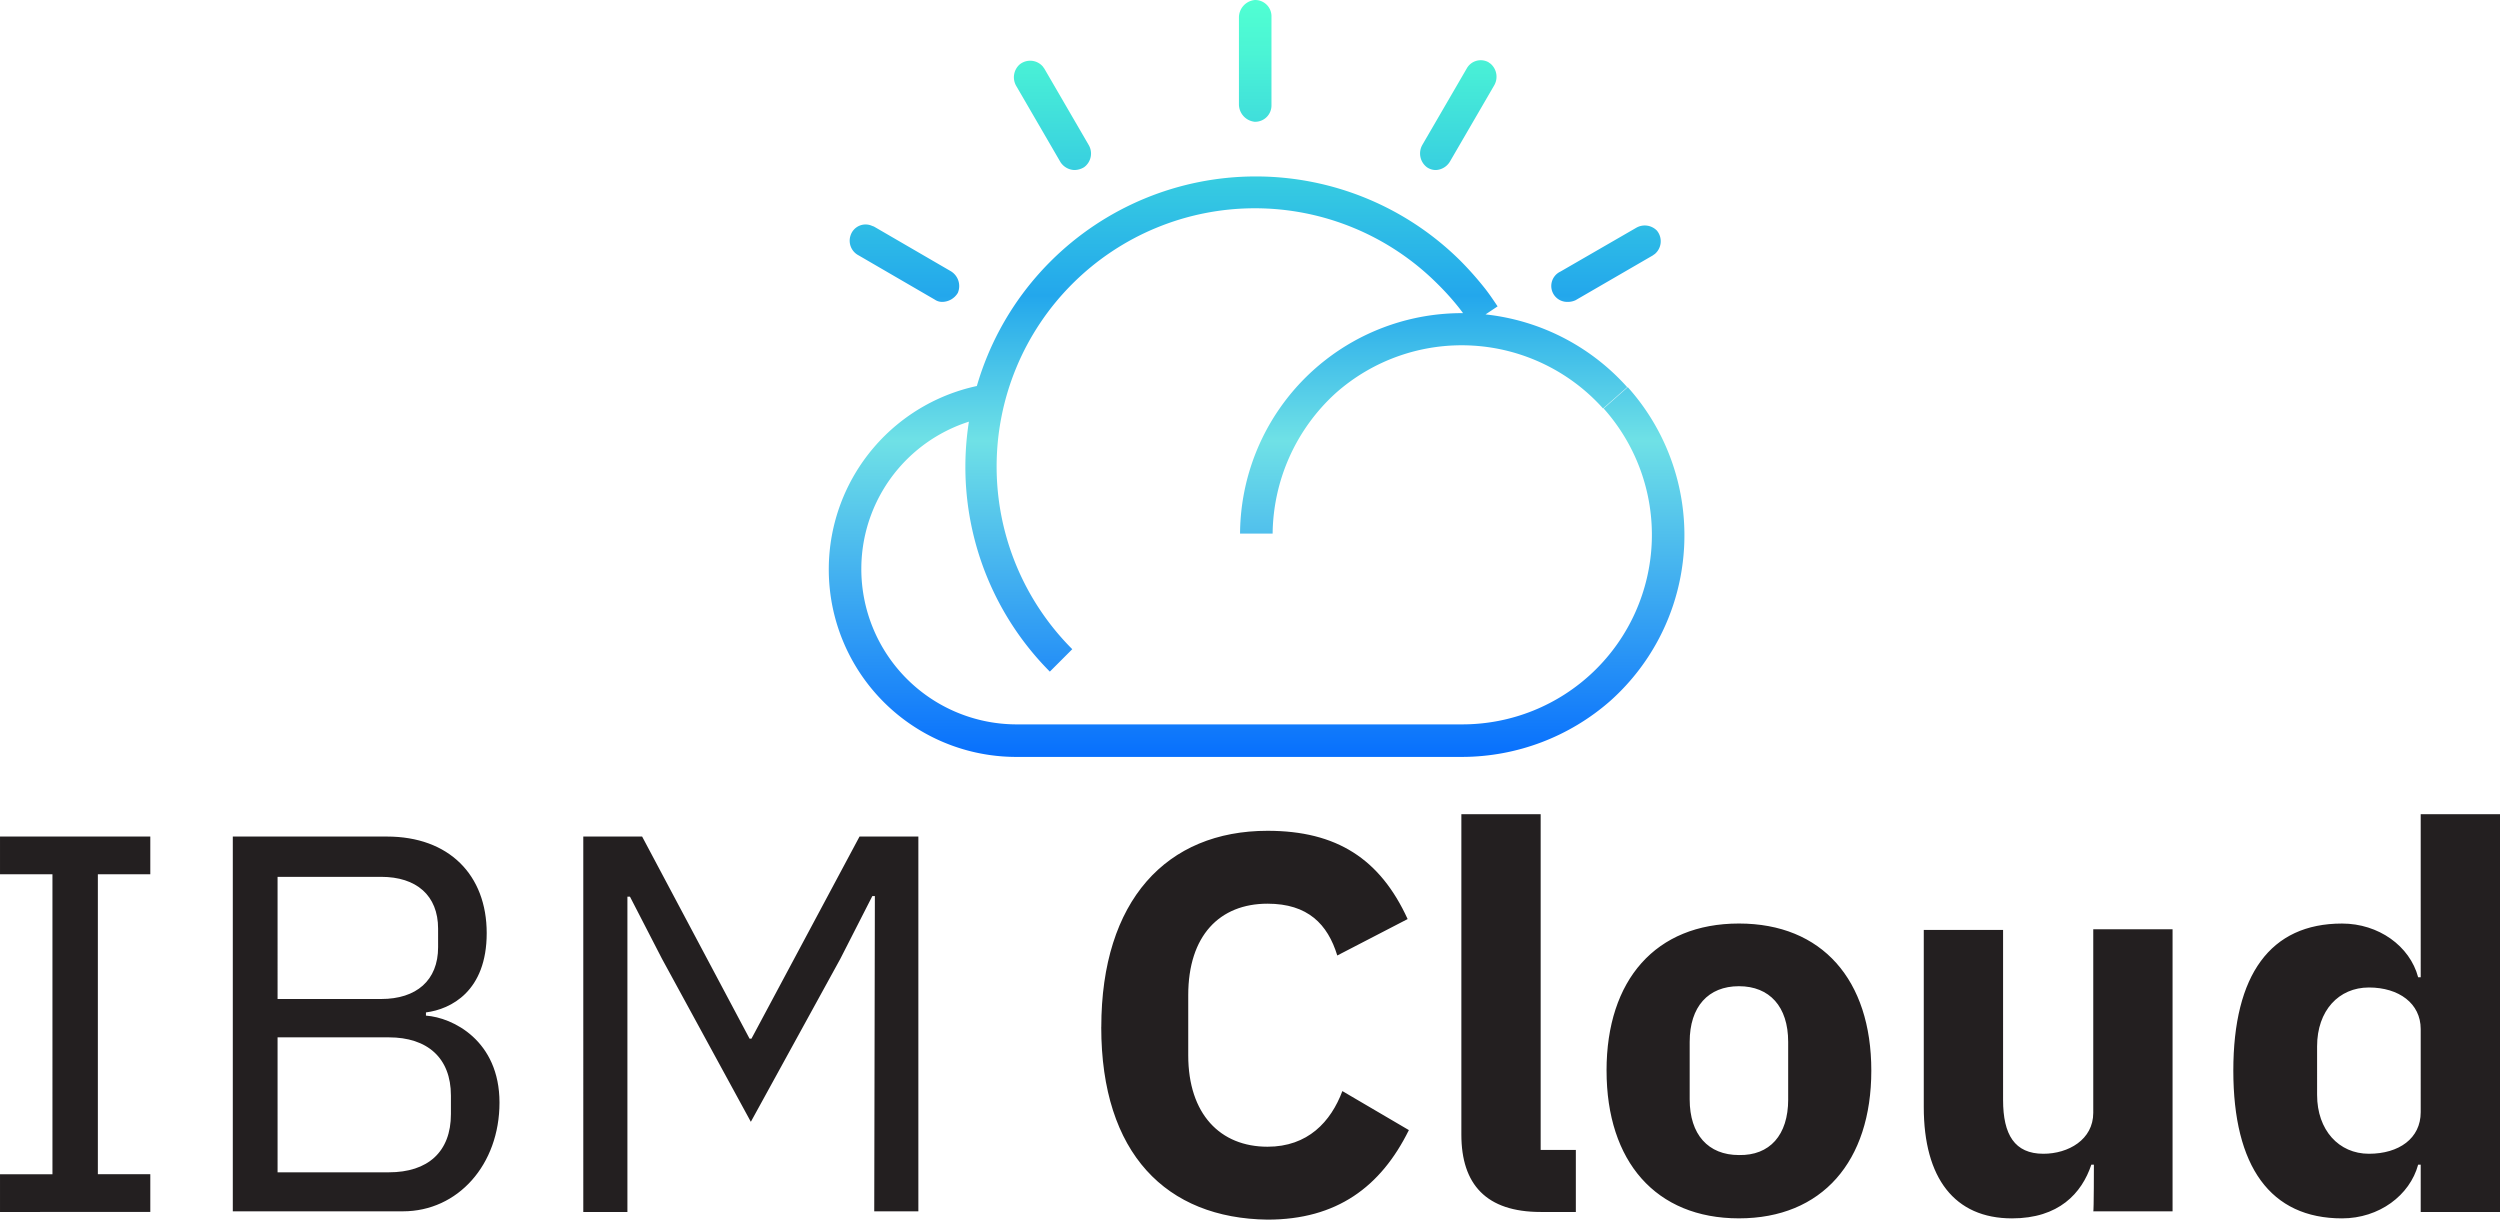 <svg xmlns="http://www.w3.org/2000/svg" xmlns:xlink="http://www.w3.org/1999/xlink" width="397.944" height="194.14" viewBox="0 0 397.944 194.14">
  <defs>
    <linearGradient id="linear-gradient" x1="0.5" x2="0.5" y2="1" gradientUnits="objectBoundingBox">
      <stop offset="0" stop-color="#50ffd2"/>
      <stop offset="0.068" stop-color="#4bf4d5"/>
      <stop offset="0.39" stop-color="#23a7ec"/>
      <stop offset="0.583" stop-color="#6fe1e6"/>
      <stop offset="1" stop-color="#0870fd"/>
    </linearGradient>
  </defs>
  <g id="_5990697" data-name="5990697" transform="translate(-82.897 4.189)">
    <path id="IBM_Cloud" data-name="IBM Cloud" d="M191.3,113.631v-6.006h8.348V59.879H191.3V53.873h23.924v6.006h-8.348v47.745h8.348v6.006Zm37.056-59.758H252.89c9.875,0,15.881,6.108,15.881,15.372s-5.7,12.114-9.671,12.623v.509c4.276.305,11.707,3.97,11.707,13.845s-6.617,17.306-15.372,17.306H228.356Zm7.126,25.858h16.492c5.6,0,9.06-2.952,9.06-8.246V68.533c0-5.294-3.461-8.246-9.06-8.246H235.482Zm0,27.588H253.2c6.21,0,9.875-3.258,9.875-9.264V95.1c0-6.006-3.767-9.264-9.875-9.264H235.482Zm95.083-43.978h-.407l-5.09,9.977-14.252,25.96-14.15-25.96-5.09-9.875h-.407v50.188h-7.024V53.873h9.366l17.1,32.169h.305l17.2-32.169h9.366v59.656h-7.024l.1-50.188h0ZM366.6,84.21c0-20.157,10.384-31.253,26.468-31.253,10.995,0,17.917,4.479,22.295,14.049l-11.2,5.8c-1.527-4.988-4.683-8.246-11.1-8.246-7.635,0-12.623,5.09-12.623,14.558v9.569c0,9.366,5.09,14.558,12.623,14.558,6.414,0,10.078-3.97,11.911-8.857l10.587,6.21c-4.479,9.06-11.5,14.252-22.5,14.252-16.085-.2-26.468-10.486-26.468-30.642Zm69.938,29.421c-8.653,0-12.623-4.378-12.623-12.318v-51h12.623v53.446h5.6v9.875Zm10.486-22.5c0-14.456,7.839-23.414,21.073-23.414s21.073,8.959,21.073,23.414-7.839,23.516-21.073,23.516S447.027,105.589,447.027,91.133Zm28.912,4.581V86.552c0-5.6-2.952-8.857-7.839-8.857s-7.839,3.258-7.839,8.857v9.162c0,5.6,2.952,8.857,7.839,8.857C472.986,104.672,475.939,101.415,475.939,95.714ZM524.6,106.1h-.407c-1.527,4.581-5.192,8.551-12.623,8.551-9.162,0-14.049-6.414-14.049-17.714v-28.2h12.623V95.816c0,5.5,1.833,8.551,6.414,8.551,3.97,0,7.941-2.24,7.941-6.515V68.634h12.624v44.895H524.5C524.6,113.631,524.6,106.1,524.6,106.1Zm52.021,0h-.407c-1.323,4.886-6.21,8.551-12.114,8.551-11.4,0-17.306-8.246-17.306-23.516s5.9-23.414,17.306-23.414c5.8,0,10.791,3.563,12.114,8.551h.407V50.31h12.623v63.321H576.621Zm0-8.348V84.516c0-4.072-3.461-6.617-8.246-6.617s-8.246,3.665-8.246,9.366V95c0,5.6,3.461,9.366,8.246,9.366S576.621,101.924,576.621,97.75Z" transform="translate(-108.402 75.098)" fill="#231f20"/>
    <g id="Layer_2" data-name="Layer 2" transform="translate(214.82 -4.19)">
      <g id="Grupo_1069276" data-name="Grupo 1069276" transform="translate(0)">
        <path id="Trazado_816053" data-name="Trazado 816053" d="M18.13,48.059a2.051,2.051,0,0,1-1.25-.357L4.733,40.646a2.623,2.623,0,0,1-1.25-3.215,2.512,2.512,0,0,1,3.3-1.518c.179.089.268.089.447.179l12.146,7.056a2.76,2.76,0,0,1,1.161,3.483A2.93,2.93,0,0,1,18.13,48.059ZM39.118,27.071a2.751,2.751,0,0,1-2.233-1.25L29.83,13.674a2.738,2.738,0,0,1,.536-3.394,2.654,2.654,0,0,1,3.662.268h0c.089.089.179.268.268.357l7.056,12.146a2.693,2.693,0,0,1-.714,3.572,3.011,3.011,0,0,1-1.518.447ZM65.287,16.621V2.778a2.8,2.8,0,0,1,2.5-2.769,2.591,2.591,0,0,1,2.679,2.5V16.8a2.592,2.592,0,0,1-2.59,2.59h-.089a2.8,2.8,0,0,1-2.5-2.769ZM96.635,27.071a2.471,2.471,0,0,1-1.429-.447,2.75,2.75,0,0,1-.714-3.572l7.056-12.146a2.546,2.546,0,0,1,3.483-.982c.089.089.268.179.357.268a2.738,2.738,0,0,1,.536,3.394L98.868,25.731A2.75,2.75,0,0,1,96.635,27.071Zm20.988,20.988a2.532,2.532,0,0,1-1.161-4.823l12.057-6.966a2.694,2.694,0,0,1,3.3.447,2.654,2.654,0,0,1-.268,3.662h0c-.089.089-.268.179-.357.268l-12.325,7.145A2.852,2.852,0,0,1,117.623,48.059ZM35.189,106.915a46.228,46.228,0,0,1,65.376-65.376,52.4,52.4,0,0,1,3.662,4.108c.8.982,1.518,2.054,2.233,3.126l-4.287,2.858a30.881,30.881,0,0,0-1.965-2.769A42.172,42.172,0,0,0,96.9,45.2a41.112,41.112,0,0,0-58.142,58.142l-3.572,3.572Zm65.644,13.575H29.651A29.846,29.846,0,0,1,0,90.393H5.18a24.738,24.738,0,0,0,24.561,24.918h71.092a30.171,30.171,0,0,0,22.507-50.282l3.84-3.394a35.335,35.335,0,0,1-2.769,49.925,35.856,35.856,0,0,1-23.578,8.931ZM5.18,90.393H0a29.865,29.865,0,0,1,24.918-29.2l.893,5.091A24.612,24.612,0,0,0,5.18,90.393Zm65.465-5.448h-5.18a35.3,35.3,0,0,1,61.625-23.31l-3.84,3.394a30.207,30.207,0,0,0-42.6-2.411,30.649,30.649,0,0,0-10,22.328Z" transform="translate(0.001 -0.005)" fill="url(#linear-gradient)"/>
      </g>
    </g>
  </g>
</svg>
